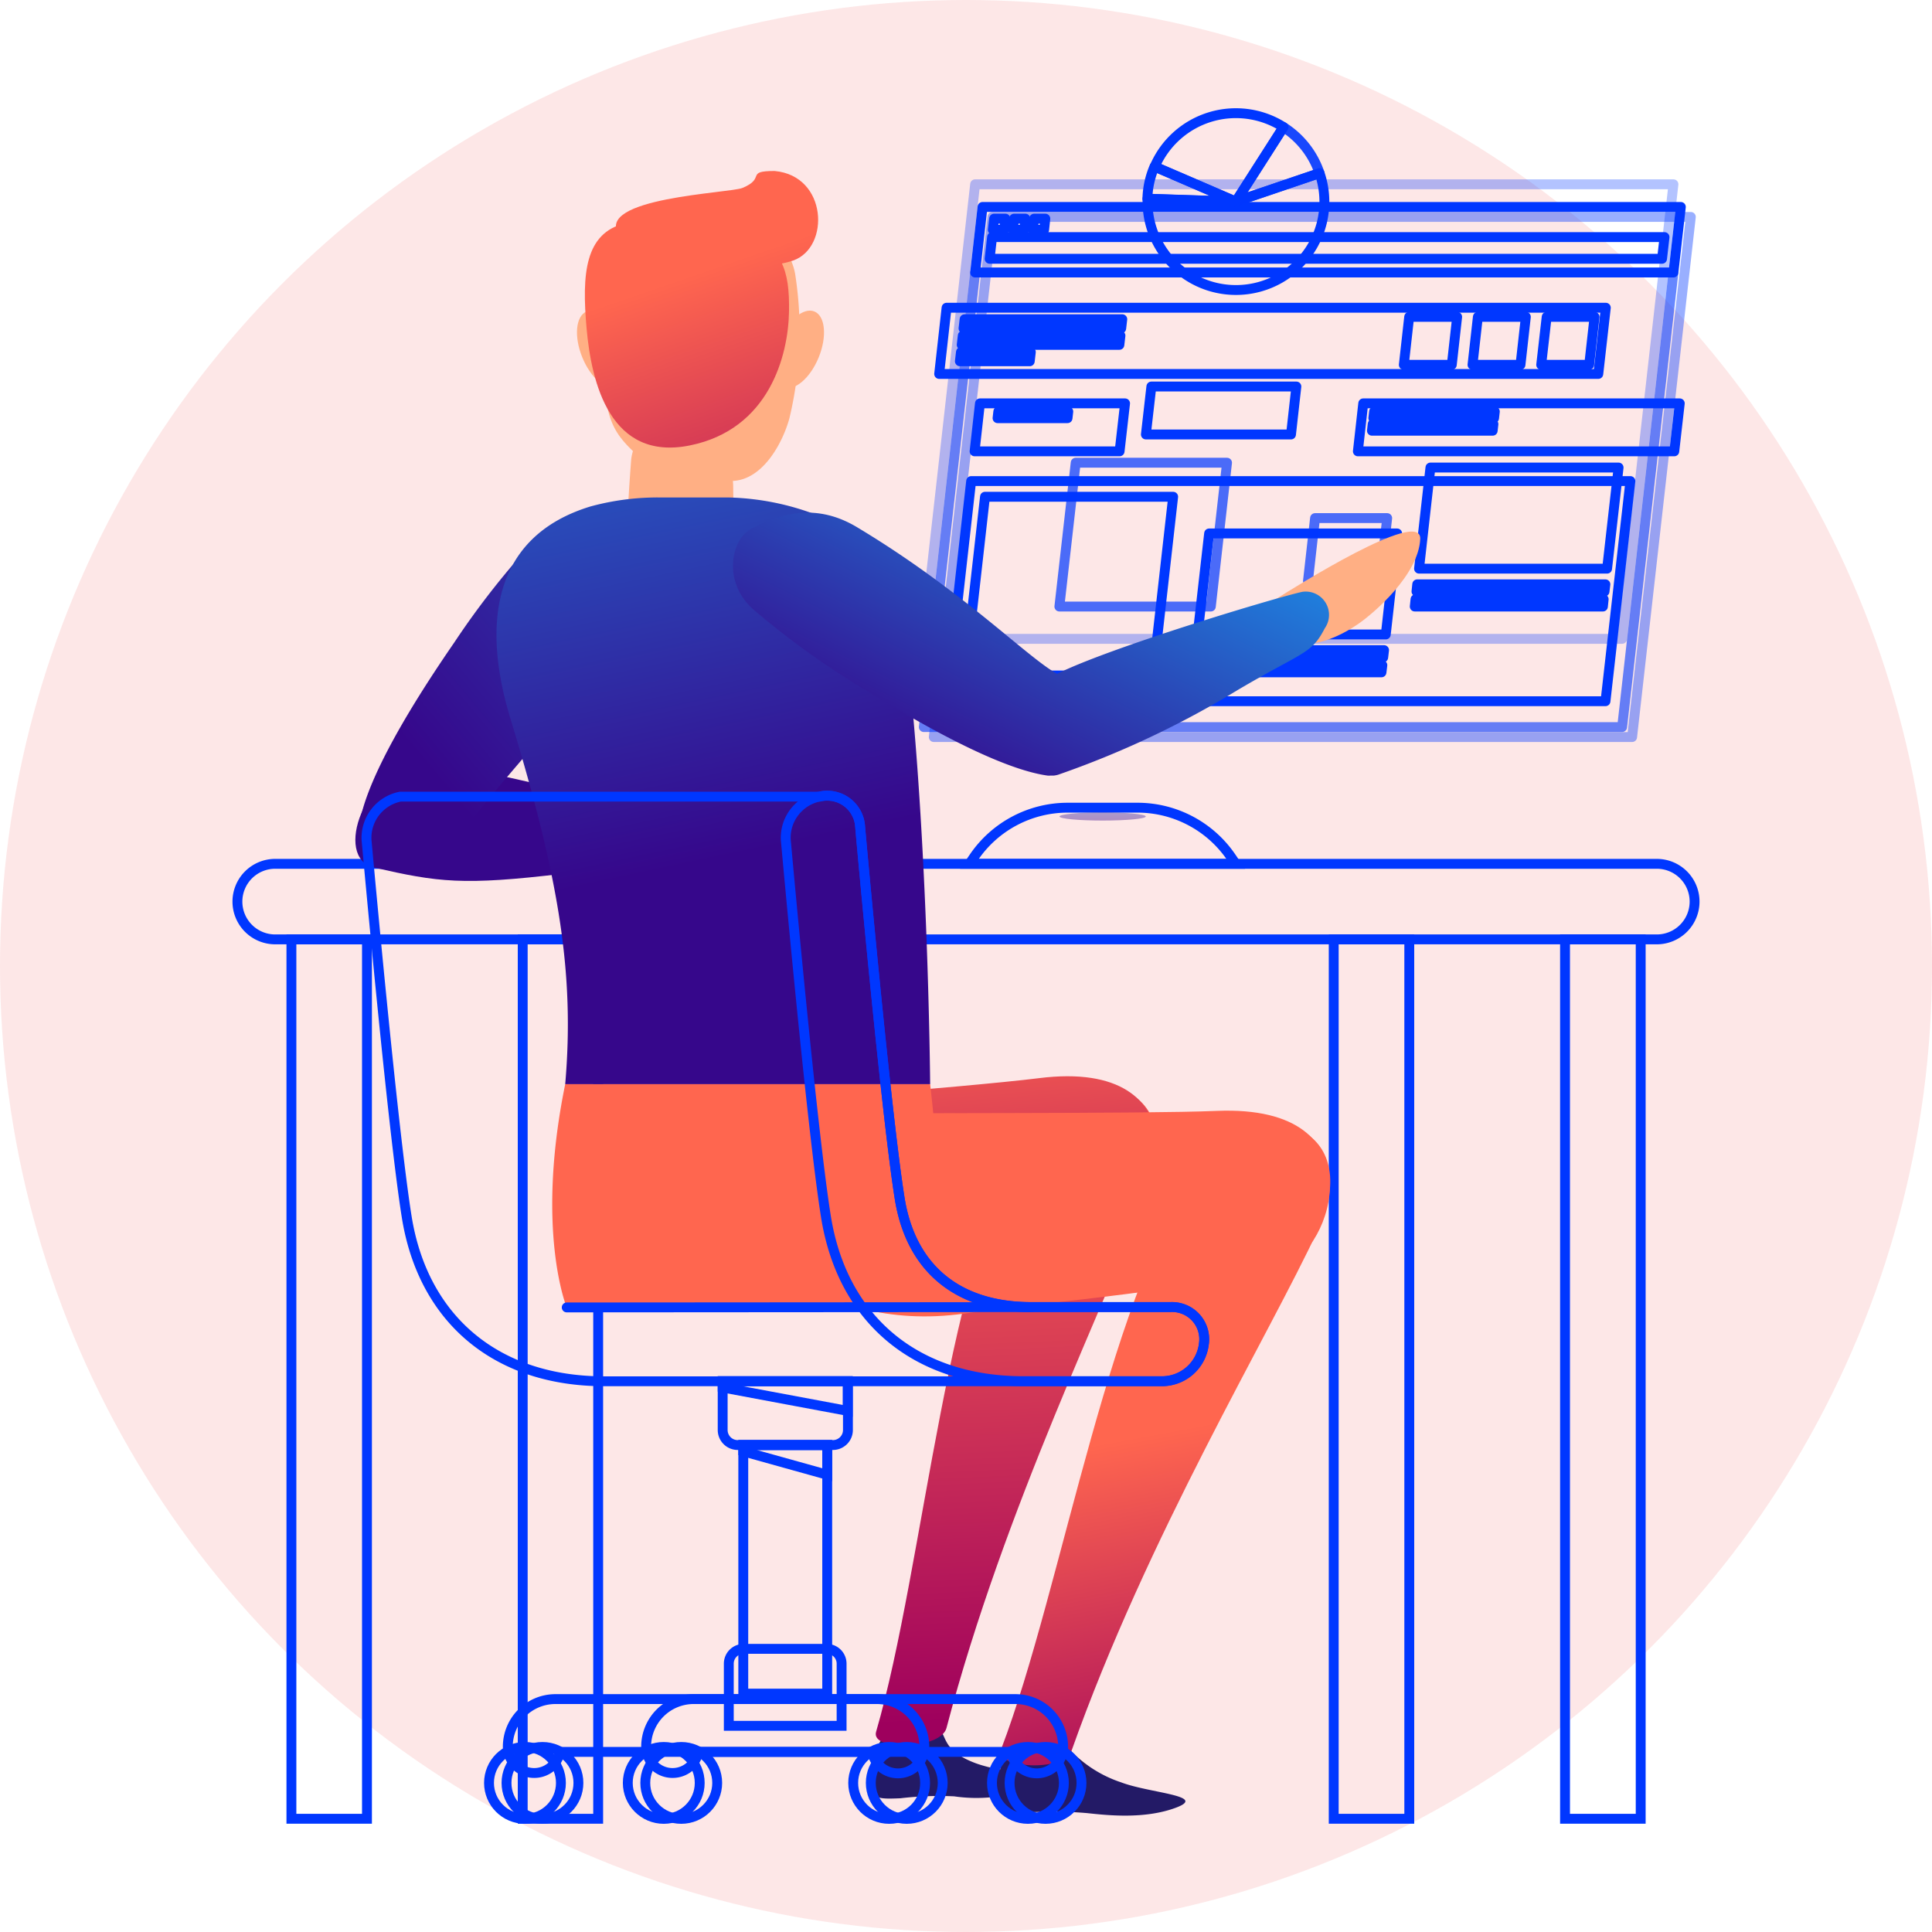 <svg xmlns="http://www.w3.org/2000/svg" xmlns:xlink="http://www.w3.org/1999/xlink" viewBox="0 0 180 180"><defs><style>.cls-1{isolation:isolate;}.cls-2{fill:#ed0f0f;opacity:0.1;}.cls-10,.cls-24,.cls-3,.cls-4,.cls-5,.cls-6,.cls-7,.cls-8{fill:none;stroke:#0037ff;stroke-width:0.92px;}.cls-24,.cls-3{stroke-miterlimit:10;}.cls-10,.cls-4,.cls-5,.cls-6,.cls-7,.cls-8{stroke-linecap:round;stroke-linejoin:round;}.cls-4{opacity:0.3;}.cls-5,.cls-9{opacity:0.4;}.cls-6{opacity:0.6;}.cls-8{opacity:0.7;}.cls-9{fill:url(#Gradient_bez_nazwy_5);}.cls-10{opacity:0.9;}.cls-11{fill:#231a66;}.cls-12{fill:url(#Gradient_bez_nazwy_7);}.cls-13{fill:url(#Gradient_bez_nazwy_7-2);}.cls-14{fill:url(#Gradient_bez_nazwy_5-2);}.cls-15{fill:url(#Gradient_bez_nazwy_5-3);}.cls-16{fill:#ffaf84;}.cls-17{fill:url(#Gradient_bez_nazwy_5-4);}.cls-18{fill:url(#Gradient_bez_nazwy_7-3);}.cls-19{fill:url(#Gradient_bez_nazwy_7-4);}.cls-20{fill:url(#Gradient_bez_nazwy_7-5);}.cls-21{fill:url(#Gradient_bez_nazwy_7-6);}.cls-22{fill:url(#Gradient_bez_nazwy_5-5);}.cls-23{fill:url(#Gradient_bez_nazwy_7-7);}.cls-24{mix-blend-mode:multiply;}</style><linearGradient id="Gradient_bez_nazwy_5" x1="102.73" y1="76.41" x2="102.73" y2="72.78" gradientUnits="userSpaceOnUse"><stop offset="0" stop-color="#36078b"/><stop offset="1" stop-color="#16b1ff"/></linearGradient><linearGradient id="Gradient_bez_nazwy_7" x1="93.36" y1="102.99" x2="95.88" y2="160.12" gradientUnits="userSpaceOnUse"><stop offset="0" stop-color="#ff664f"/><stop offset="1" stop-color="#9e005d"/></linearGradient><linearGradient id="Gradient_bez_nazwy_7-2" x1="79.05" y1="92.86" x2="82.01" y2="131.49" xlink:href="#Gradient_bez_nazwy_7"/><linearGradient id="Gradient_bez_nazwy_5-2" x1="185.31" y1="340.56" x2="194.31" y2="298.08" gradientTransform="translate(-187.14 -237.02) rotate(-9)" xlink:href="#Gradient_bez_nazwy_5"/><linearGradient id="Gradient_bez_nazwy_5-3" x1="-864.61" y1="-709.01" x2="-845.96" y2="-797.05" gradientTransform="matrix(0.79, 0.62, -0.62, 0.79, 279.79, 1163.44)" xlink:href="#Gradient_bez_nazwy_5"/><linearGradient id="Gradient_bez_nazwy_5-4" x1="-3203.7" y1="79.67" x2="-3185.94" y2="-4.2" gradientTransform="matrix(-1, 0, 0, 1, -3135.26, 0)" xlink:href="#Gradient_bez_nazwy_5"/><linearGradient id="Gradient_bez_nazwy_7-3" x1="74.88" y1="139.64" x2="81.39" y2="174.57" xlink:href="#Gradient_bez_nazwy_7"/><linearGradient id="Gradient_bez_nazwy_7-4" x1="108.02" y1="133.46" x2="114.53" y2="168.39" xlink:href="#Gradient_bez_nazwy_7"/><linearGradient id="Gradient_bez_nazwy_7-5" x1="100.8" y1="134.81" x2="107.31" y2="169.74" xlink:href="#Gradient_bez_nazwy_7"/><linearGradient id="Gradient_bez_nazwy_7-6" x1="-3203.4" y1="24.32" x2="-3215.43" y2="59.25" gradientTransform="matrix(-1, 0, 0, 1, -3135.26, 0)" xlink:href="#Gradient_bez_nazwy_7"/><linearGradient id="Gradient_bez_nazwy_5-5" x1="321.42" y1="858.93" x2="358.32" y2="830.12" gradientTransform="translate(-575.96 -560.28) rotate(-25.73)" xlink:href="#Gradient_bez_nazwy_5"/><linearGradient id="Gradient_bez_nazwy_7-7" x1="-3198.12" y1="26.13" x2="-3210.16" y2="61.06" gradientTransform="matrix(-1, 0, 0, 1, -3135.26, 0)" xlink:href="#Gradient_bez_nazwy_7"/></defs><title>kontent-box5</title><g class="cls-1"><g id="Слой_2" data-name="Слой 2"><g id="Designed_by_Freepik" data-name="Designed by Freepik"><circle class="cls-2" cx="90" cy="90" r="90"/><path class="cls-3" d="M25.64,87.52H154.36A3.52,3.52,0,0,0,157.88,84h0a3.52,3.52,0,0,0-3.52-3.52H25.64A3.52,3.52,0,0,0,22.12,84h0A3.52,3.52,0,0,0,25.64,87.52Z"/><rect class="cls-3" x="145.81" y="87.51" width="7.05" height="81.94"/><rect class="cls-3" x="124.26" y="87.52" width="7.04" height="81.93"/><rect class="cls-3" x="27.15" y="87.52" width="7.04" height="81.93"/><rect class="cls-3" x="48.7" y="87.51" width="7.03" height="81.94"/><polygon class="cls-4" points="151.13 59.52 86.07 59.52 90.85 17.17 155.91 17.17 151.13 59.52"/><polygon class="cls-5" points="92.47 20.21 91.78 26.32 87 68.67 152.06 68.67 156.84 26.32 157.53 20.21 92.47 20.21"/><polygon class="cls-6" points="151.13 67.74 86.07 67.74 90.85 25.39 155.91 25.39 151.13 67.74"/><polygon class="cls-7" points="149.58 65.33 88.17 65.33 90.48 44.82 151.9 44.82 149.58 65.33"/><polygon class="cls-7" points="107.42 62.93 89.89 62.93 91.77 46.28 109.3 46.28 107.42 62.93"/><polygon class="cls-8" points="112.81 56.51 98.7 56.51 100.22 43.11 114.32 43.11 112.81 56.51"/><polygon class="cls-7" points="104.31 42.05 90.8 42.05 91.3 37.58 104.82 37.58 104.31 42.05"/><polygon class="cls-7" points="99.46 38.96 92.94 38.96 93.01 38.34 99.53 38.34 99.46 38.96"/><polygon class="cls-7" points="149.73 52.98 132.21 52.98 133.27 43.56 150.8 43.56 149.73 52.98"/><polygon class="cls-7" points="149.49 55.11 131.97 55.11 132.04 54.44 149.57 54.44 149.49 55.11"/><polygon class="cls-7" points="149.34 56.51 131.81 56.51 131.88 55.83 149.41 55.83 149.34 56.51"/><polygon class="cls-7" points="120.28 40.48 106.76 40.48 107.27 36.01 120.78 36.01 120.28 40.48"/><polygon class="cls-7" points="155.99 42.05 126.51 42.05 127.01 37.58 156.5 37.58 155.99 42.05"/><polygon class="cls-7" points="139.2 38.96 127.95 38.96 128.02 38.34 139.27 38.34 139.2 38.96"/><polygon class="cls-7" points="139.07 40.13 127.82 40.13 127.89 39.51 139.14 39.51 139.07 40.13"/><polygon class="cls-7" points="148.91 34.84 87.5 34.84 88.19 28.67 149.61 28.67 148.91 34.84"/><polygon class="cls-7" points="148.06 33.99 143.59 33.99 144.1 29.52 148.56 29.52 148.06 33.99"/><polygon class="cls-7" points="141.66 33.99 137.19 33.99 137.69 29.52 142.16 29.52 141.66 33.99"/><polygon class="cls-7" points="135.26 33.99 130.79 33.99 131.29 29.52 135.76 29.52 135.26 33.99"/><polygon class="cls-7" points="104.46 30.6 89.77 30.6 89.87 29.74 104.56 29.74 104.46 30.6"/><polygon class="cls-7" points="104.29 32.13 89.6 32.13 89.7 31.27 104.39 31.27 104.29 32.13"/><polygon class="cls-7" points="95.94 33.66 89.43 33.66 89.53 32.8 96.04 32.8 95.94 33.66"/><polygon class="cls-7" points="129.11 59.11 111.58 59.11 112.65 49.7 130.17 49.7 129.11 59.11"/><polygon class="cls-7" points="128.87 61.25 111.34 61.25 111.42 60.57 128.95 60.57 128.87 61.25"/><polygon class="cls-7" points="128.71 62.64 111.19 62.64 111.26 61.97 128.79 61.97 128.71 62.64"/><polygon class="cls-8" points="128.58 54.13 121.86 54.13 122.52 48.27 129.24 48.27 128.58 54.13"/><polygon class="cls-7" points="155.91 25.39 90.85 25.39 91.54 19.28 156.6 19.28 155.91 25.39"/><polygon class="cls-7" points="154.85 24.11 92.2 24.11 92.43 22.09 155.08 22.09 154.85 24.11"/><polygon class="cls-7" points="93.55 21.41 92.5 21.41 92.62 20.37 93.67 20.37 93.55 21.41"/><polygon class="cls-7" points="95.42 21.41 94.37 21.41 94.48 20.37 95.53 20.37 95.42 21.41"/><polygon class="cls-7" points="97.28 21.41 96.23 21.41 96.35 20.37 97.39 20.37 97.28 21.41"/><path class="cls-3" d="M106,75.25H99.47a10.57,10.57,0,0,0-8.74,4.63l-.41.6h24.81l-.41-.6A10.57,10.57,0,0,0,106,75.25Z"/><ellipse class="cls-9" cx="102.73" cy="76.07" rx="4.02" ry="0.38"/><path class="cls-7" d="M119.58,11.84a8.24,8.24,0,0,0-12,3.68l7.57,3.26Z"/><path class="cls-7" d="M122.94,16.13l-7.8,2.65-8.23-.27c0,.09,0,.18,0,.27a8.24,8.24,0,1,0,16.48,0A8.16,8.16,0,0,0,122.94,16.13Z"/><path class="cls-10" d="M122.94,16.13a8.21,8.21,0,0,0-3.36-4.29l-4.45,6.94Z"/><path class="cls-7" d="M107.56,15.52a8,8,0,0,0-.66,3l8.23.27Z"/><path class="cls-11" d="M87.77,161.45c.42.71.47,1.82,3.09,2.81S99,165.49,96,166.61a14.44,14.44,0,0,1-7.11.75,30.74,30.74,0,0,0-5,.18c-2.78.12-2.81,0-2.58-3.08C81.62,160.28,86.4,159.16,87.77,161.45Z"/><path class="cls-12" d="M81.62,161.36c4.53-15.56,6.63-44.66,14.44-56,5-7.23,14.6-4.37,11,5.32C103.27,121,93.6,140.34,88.18,161,87.65,163,81.11,163.19,81.62,161.36Z"/><path class="cls-13" d="M104.31,114.24c4.15-1.53,7.74-15.71-7.52-13.79-6.77.85-30.7,2.65-34.31,3.1s-8.86,1.31-9.43,3.16c-2.88,9.22,8.32,17.52,21.79,14.5C83.83,119.19,95.71,117.41,104.31,114.24Z"/><path class="cls-14" d="M63.55,79C61.34,80.66,59,80.63,52.47,81.4c-9.36,1.12-11.66.79-17.61-.57-3.89-.89-.83-9.37,4.55-9.6C44,71,59.79,75.82,62.56,75.69,64.39,75.6,65.35,77.6,63.55,79Z"/><path class="cls-15" d="M33.54,76.46c.41-2.14,2-6.76,8.77-16.58A76.26,76.26,0,0,1,50.11,50c2.69-3,6.69-1.95,7.62-.07,1.5,3,1.48,8.15.17,9.78C50.48,68.9,44.21,75.54,42.81,78.09,40.76,81.82,33.06,79,33.54,76.46Z"/><path class="cls-11" d="M99.46,162.78a11.53,11.53,0,0,0,5,3.28c2.62,1,8.09,1.23,5.12,2.35s-6.53.7-8.33.51a37.69,37.69,0,0,0-5.64-.05c-2.78.12-2.81,0-2.58-3.08C93.31,161.61,98.09,160.5,99.46,162.78Z"/><path class="cls-16" d="M55.94,33c.56,5.62.73,6.87,3.18,9.17s6.3,2.64,9,2.64c2.88,0,4.78-3.47,5.43-5.85a34.68,34.68,0,0,0,.56-13.25c-.41-3.12-4.26-6.91-8.24-6.91S54.57,19.24,55.94,33Z"/><path class="cls-16" d="M58.8,42.89c-.15,2-.3,4.19-.36,6.24a5.37,5.37,0,0,0,4.69,5.45h.31c2.43,0,5.29-2.2,5.07-4.63-.14-1.58-.19-3.18-.2-4.57a6.32,6.32,0,0,0-4.21-5.93h0A4,4,0,0,0,58.8,42.89Z"/><path class="cls-17" d="M47.55,66.93c4.52,14.84,6,23.71,5.11,34.08h34s-.2-25.23-2.48-42.66a13.05,13.05,0,0,0-7.18-10,24.41,24.41,0,0,0-9.06-2H61.66a23.8,23.8,0,0,0-6.63.83C45.76,50,44.93,58.33,47.55,66.93Z"/><path class="cls-18" d="M52.8,121.81s-2.94-7.13-.14-20.8h34a193.14,193.14,0,0,1,1.24,20.8Z"/><path class="cls-19" d="M93.26,163c5.79-15.14,10.26-44,19-54.67,5.54-6.8,14.91-3.17,10.56,6.2-4.65,10-15.87,28.49-23,48.62C99.13,165.11,92.6,164.75,93.26,163Z"/><path class="cls-20" d="M119.72,117.86c4.26-1.19,9-15-6.37-14.36-6.82.29-30.81.14-34.44.28s-8.94.58-9.66,2.38c-3.62,9,6.86,18.14,20.53,16.23C98.91,121.12,110.89,120.32,119.72,117.86Z"/><ellipse class="cls-16" cx="74.44" cy="32.55" rx="3.81" ry="1.99" transform="translate(16.15 89.15) rotate(-67.78)"/><ellipse class="cls-16" cx="56.1" cy="32.55" rx="1.99" ry="3.81" transform="translate(-8.15 23.64) rotate(-22.23)"/><path class="cls-21" d="M57.67,21.9c2.19,3.27,12.78,3.58,16.23,2.37s3.21-7.89-1.73-8.34c-2.78,0-.77.66-3,1.58C68,18,55.33,18.41,57.67,21.9Z"/><path class="cls-16" d="M118.93,55.78c1.41-.88,13.53-8.57,13.39-5.56-.16,3.33-4.32,6.92-5.82,7.94-2.75,1.88-5.71,2.48-6.84,1C118.86,58.12,117.59,56.62,118.93,55.78Z"/><path class="cls-22" d="M121.33,55.14c-2.57.56-18,5.21-22.84,7.64C95.7,61.25,89.66,55,79.85,49.12c-3.64-2.19-7-1.44-9.92.19-1.84,1-2.66,5.06.42,7.61A76.21,76.21,0,0,0,80.6,64.26c10.12,6.28,14.81,7.7,17,8a1.22,1.22,0,0,0,.26,0h.09l.22,0a2.49,2.49,0,0,0,.41-.08,86.53,86.53,0,0,0,16.71-7.88c6.21-3.66,6.88-3.33,8.14-5.77A2.17,2.17,0,0,0,121.33,55.14Z"/><path class="cls-23" d="M69.58,21.33c3.26,2,4,3.69,3.93,7.72S71.69,40,64.27,41.5s-9.17-5.83-9.62-10.91-.16-8.88,3.6-9.79C63.82,19.45,67.61,20.14,69.58,21.33Z"/><path class="cls-3" d="M96.59,165.22a2.46,2.46,0,0,1-2.41-2h-42a2.46,2.46,0,0,1-4.87-.49,4.44,4.44,0,0,1,4.43-4.43H94.62a4.44,4.44,0,0,1,4.43,4.43A2.46,2.46,0,0,1,96.59,165.22Z"/><path class="cls-3" d="M109.07,121.78h-13c-6.86,0-11.21-3.62-12.26-10.19-1.28-8.05-3.66-34.39-3.68-34.65a3.07,3.07,0,0,0-3.77-2.72H37.3a3.91,3.91,0,0,0-3.15,4.05c.1,1.09,2.42,26.82,3.74,35.09,1.53,9.6,8.4,15.33,18.39,15.33h52.06a3.93,3.93,0,0,0,3.82-3.45A3,3,0,0,0,109.07,121.78Z"/><path class="cls-3" d="M77.58,134.63H68.73a1.4,1.4,0,0,1-1.4-1.4v-4.55H79v4.55A1.4,1.4,0,0,1,77.58,134.63Z"/><rect class="cls-3" x="69.25" y="134.63" width="7.82" height="23.16"/><path class="cls-3" d="M78.41,160.79H67.9V155a1.38,1.38,0,0,1,1.38-1.38H77A1.38,1.38,0,0,1,78.41,155Z"/><path class="cls-3" d="M83.66,165.22a2.46,2.46,0,0,1-2.41-2H65.07a2.46,2.46,0,0,1-4.87-.49,4.43,4.43,0,0,1,4.43-4.43H81.69a4.43,4.43,0,0,1,4.43,4.43A2.46,2.46,0,0,1,83.66,165.22Z"/><circle class="cls-3" cx="63.47" cy="166.11" r="3.35"/><circle class="cls-3" cx="61.84" cy="166.11" r="3.35"/><circle class="cls-3" cx="84.48" cy="166.11" r="3.35"/><circle class="cls-3" cx="82.84" cy="166.11" r="3.35"/><circle class="cls-3" cx="50.54" cy="166.11" r="3.35"/><circle class="cls-3" cx="48.91" cy="166.11" r="3.35"/><circle class="cls-3" cx="97.41" cy="166.11" r="3.35"/><circle class="cls-3" cx="95.77" cy="166.11" r="3.35"/><polygon class="cls-24" points="77.07 137.4 69.25 135.22 69.25 134.63 77.07 134.63 77.07 137.4"/><polygon class="cls-3" points="78.98 131.45 67.33 129.27 67.33 128.68 78.98 128.68 78.98 131.45"/><path class="cls-3" d="M108.34,128.68h-13c-10,0-16.86-5.73-18.39-15.33-1.32-8.27-3.64-34-3.74-35.09a3.91,3.91,0,0,1,3.15-4.05,3.07,3.07,0,0,1,3.77,2.72c0,.27,2.4,26.6,3.68,34.65,1,6.57,5.4,10.19,12.26,10.19h13a3,3,0,0,1,3.09,3.45A3.93,3.93,0,0,1,108.34,128.68Z"/><line class="cls-7" x1="52.8" y1="121.81" x2="96.1" y2="121.78"/></g></g></g></svg>